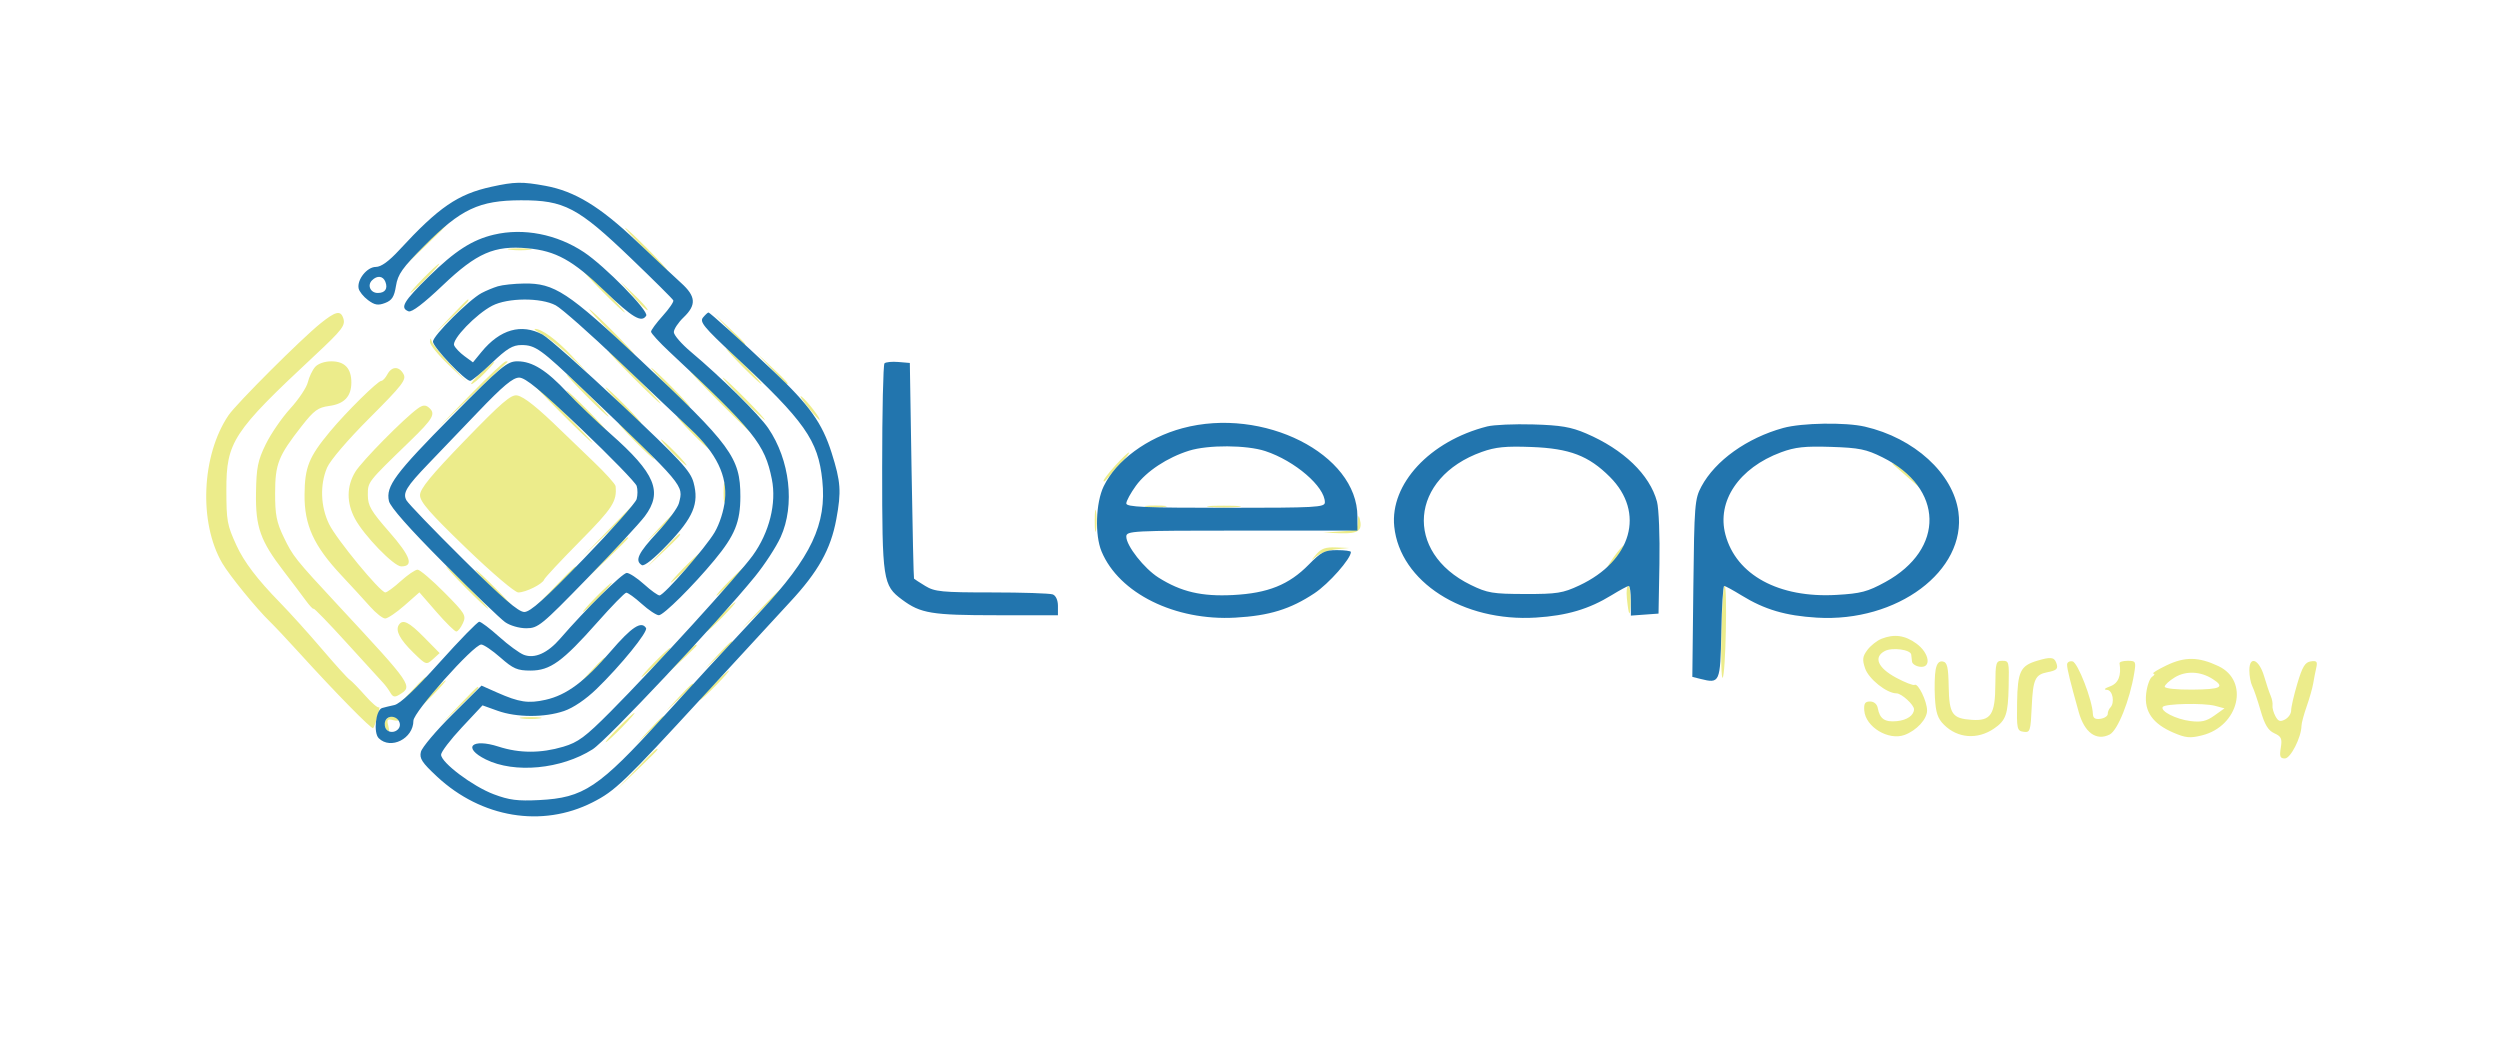 <svg xmlns="http://www.w3.org/2000/svg" width="768" height="325" viewBox="0 0 768 325" version="1.1"><path d="M 130.469 75.250 L 124.500 81.500 130.750 75.531 C 134.188 72.249, 137 69.436, 137 69.281 C 137 68.542, 136.013 69.444, 130.469 75.250 M 198 76.500 C 201.543 80.075, 204.667 83, 204.942 83 C 205.217 83, 202.543 80.075, 199 76.500 C 195.457 72.925, 192.333 70, 192.058 70 C 191.783 70, 194.457 72.925, 198 76.500 M 156.768 76.725 C 158.565 76.947, 161.265 76.943, 162.768 76.715 C 164.271 76.486, 162.800 76.304, 159.500 76.310 C 156.200 76.315, 154.971 76.502, 156.768 76.725 M 130 85.500 C 127.571 87.975, 125.809 90, 126.084 90 C 126.359 90, 128.571 87.975, 131 85.500 C 133.429 83.025, 135.191 81, 134.916 81 C 134.641 81, 132.429 83.025, 130 85.500 M 185 89.500 C 188.543 93.075, 191.667 96, 191.942 96 C 192.217 96, 189.543 93.075, 186 89.500 C 182.457 85.925, 179.333 83, 179.058 83 C 178.783 83, 181.457 85.925, 185 89.500 M 194.556 91.063 C 196.725 93.573, 198.703 95.470, 198.951 95.279 C 199.199 95.088, 197.424 93.034, 195.007 90.716 L 190.611 86.500 194.556 91.063 M 138.462 97.250 L 133.500 102.500 138.750 97.538 C 143.628 92.926, 144.459 92, 143.712 92 C 143.554 92, 141.192 94.362, 138.462 97.250 M 187.500 102 C 191.320 105.850, 194.671 109, 194.946 109 C 195.221 109, 192.320 105.850, 188.500 102 C 184.680 98.150, 181.329 95, 181.054 95 C 180.779 95, 183.680 98.150, 187.500 102 M 98.500 99.313 C 92.633 104.022, 72.621 124.003, 70.211 127.557 C 61.891 139.830, 61.007 160.575, 68.276 173 C 70.500 176.801, 78.804 186.990, 82.946 191 C 84.366 192.375, 88.387 196.650, 91.882 200.500 C 102.854 212.589, 114.187 224.146, 114.633 223.700 C 114.869 223.464, 115.484 221.799, 116 220 C 116.516 218.201, 116.691 216.976, 116.389 217.278 C 116.086 217.580, 114.188 215.954, 112.170 213.664 C 110.151 211.374, 108.004 209.177, 107.398 208.783 C 106.791 208.389, 102.966 204.164, 98.898 199.395 C 94.829 194.626, 89.025 188.194, 86 185.102 C 79.060 178.009, 74.947 172.599, 72.618 167.500 C 69.767 161.258, 69.555 160.084, 69.540 150.500 C 69.516 135.784, 71.580 132.630, 96.367 109.500 C 105.420 101.053, 106.283 99.901, 105.362 97.500 C 104.521 95.308, 102.984 95.714, 98.500 99.313 M 223.958 101.250 C 226.410 103.862, 228.548 106, 228.708 106 C 229.459 106, 228.665 105.102, 224.250 100.958 L 219.500 96.500 223.958 101.250 M 166.500 102.651 C 168.150 103.515, 171.975 106.535, 175 109.361 L 180.499 114.500 175.500 109.172 C 170.919 104.290, 166.305 100.940, 164.300 101.040 C 163.860 101.062, 164.850 101.787, 166.500 102.651 M 132.079 105.034 C 132.036 105.878, 134.588 109.028, 137.750 112.034 L 143.500 117.500 138.368 112 C 135.545 108.975, 132.993 105.825, 132.697 105 C 132.226 103.690, 132.148 103.694, 132.079 105.034 M 228 112.500 C 230.987 115.525, 233.657 118, 233.932 118 C 234.207 118, 231.987 115.525, 229 112.500 C 226.013 109.475, 223.343 107, 223.068 107 C 222.793 107, 225.013 109.475, 228 112.500 M 194.500 116 C 198.874 120.400, 202.678 124, 202.953 124 C 203.228 124, 199.874 120.400, 195.500 116 C 191.126 111.600, 187.322 108, 187.047 108 C 186.772 108, 190.126 111.600, 194.500 116 M 236.958 113.250 C 239.410 115.862, 241.548 118, 241.708 118 C 242.459 118, 241.665 117.102, 237.250 112.958 L 232.500 108.500 236.958 113.250 M 96.789 112.750 C 95.953 113.713, 94.954 115.819, 94.570 117.430 C 94.186 119.042, 91.763 122.669, 89.186 125.491 C 86.609 128.313, 83.214 133.252, 81.643 136.467 C 79.193 141.479, 78.766 143.605, 78.643 151.405 C 78.478 161.922, 79.964 166.126, 87.157 175.484 C 89.546 178.592, 92.543 182.567, 93.819 184.317 C 95.094 186.068, 96.223 187.275, 96.328 187 C 96.433 186.725, 101.013 191.450, 106.507 197.500 C 112 203.550, 117.049 209.085, 117.725 209.799 C 118.402 210.514, 119.392 211.864, 119.925 212.799 C 120.691 214.145, 121.270 214.269, 122.697 213.393 C 126.913 210.804, 126.804 210.646, 103.913 186 C 90.596 171.661, 90.006 170.923, 87.152 165 C 84.958 160.448, 84.504 158.121, 84.515 151.500 C 84.530 142.495, 85.491 140.072, 92.693 130.875 C 96.453 126.075, 97.689 125.171, 101.127 124.710 C 105.761 124.088, 107.936 121.785, 107.936 117.500 C 107.936 113.166, 105.890 111, 101.795 111 C 99.722 111, 97.694 111.709, 96.789 112.750 M 147.765 114.527 C 145.710 116.437, 144.384 118, 144.819 118 C 145.253 118, 147.134 116.425, 149 114.500 C 153.353 110.009, 152.607 110.025, 147.765 114.527 M 144.481 121.250 L 134.500 131.500 144.968 121.500 C 150.726 116, 155.638 111.388, 155.885 111.250 C 156.131 111.112, 155.912 111, 155.398 111 C 154.883 111, 149.971 115.612, 144.481 121.250 M 119 115 C 118.411 116.100, 117.575 117, 117.141 117 C 116.054 117, 106.375 126.557, 101.388 132.555 C 94.883 140.380, 93.619 143.517, 93.556 152 C 93.486 161.319, 96.387 167.675, 104.812 176.672 C 107.940 180.012, 111.949 184.378, 113.719 186.373 C 115.490 188.368, 117.564 190, 118.328 190 C 119.093 190, 121.770 188.194, 124.278 185.986 L 128.838 181.972 134.069 187.986 C 136.946 191.294, 139.692 194, 140.171 194 C 140.651 194, 141.564 192.856, 142.202 191.457 C 143.287 189.075, 142.923 188.473, 136.457 181.957 C 132.660 178.131, 128.980 175, 128.280 175 C 127.579 175, 125.262 176.575, 123.132 178.500 C 121.001 180.425, 118.862 181.999, 118.379 181.997 C 116.812 181.993, 103.343 165.632, 101.093 161 C 98.478 155.614, 98.238 148.944, 100.471 143.672 C 101.420 141.431, 106.845 135.091, 113.558 128.378 C 123.553 118.383, 124.889 116.662, 123.977 114.956 C 122.628 112.436, 120.362 112.456, 119 115 M 205.500 119 C 208.766 122.300, 211.662 125, 211.937 125 C 212.212 125, 209.766 122.300, 206.500 119 C 203.234 115.700, 200.338 113, 200.063 113 C 199.788 113, 202.234 115.700, 205.500 119 M 221.500 124 C 226.979 129.500, 231.687 134, 231.962 134 C 232.237 134, 227.979 129.500, 222.500 124 C 217.021 118.500, 212.313 114, 212.038 114 C 211.763 114, 216.021 118.500, 221.500 124 M 180 121.500 C 183.543 125.075, 186.667 128, 186.942 128 C 187.217 128, 184.543 125.075, 181 121.500 C 177.457 117.925, 174.333 115, 174.058 115 C 173.783 115, 176.457 117.925, 180 121.500 M 228 122.500 C 231.543 126.075, 234.667 129, 234.942 129 C 235.217 129, 232.543 126.075, 229 122.500 C 225.457 118.925, 222.333 116, 222.058 116 C 221.783 116, 224.457 118.925, 228 122.500 M 172 126.500 C 177.203 131.725, 181.685 136, 181.960 136 C 182.235 136, 178.203 131.725, 173 126.500 C 167.797 121.275, 163.315 117, 163.040 117 C 162.765 117, 166.797 121.275, 172 126.500 M 191 124.500 C 193.987 127.525, 196.657 130, 196.932 130 C 197.207 130, 194.987 127.525, 192 124.500 C 189.013 121.475, 186.343 119, 186.068 119 C 185.793 119, 188.013 121.475, 191 124.500 M 179.500 126 C 182.766 129.300, 185.662 132, 185.937 132 C 186.212 132, 183.766 129.300, 180.500 126 C 177.234 122.700, 174.338 120, 174.063 120 C 173.788 120, 176.234 122.700, 179.500 126 M 142.827 135.269 C 132.408 146.034, 129.047 150.133, 129.027 152.097 C 129.006 154.144, 132.002 157.587, 143.169 168.347 C 151.134 176.022, 158.161 182, 159.219 182 C 161.505 182, 166.690 179.420, 167.160 178.049 C 167.347 177.502, 172.295 172.206, 178.155 166.278 C 188.218 156.099, 189.561 154.025, 189.111 149.350 C 189.050 148.718, 186.008 145.343, 182.352 141.850 C 178.696 138.358, 174.308 134.137, 172.602 132.470 C 165.207 125.247, 161.015 121.888, 158.884 121.478 C 157.019 121.119, 154.080 123.643, 142.827 135.269 M 247.957 124.750 C 249.815 127.088, 251.515 129, 251.735 129 C 252.442 129, 248.157 123.373, 246.337 121.911 C 245.370 121.135, 246.100 122.412, 247.957 124.750 M 128.432 125.423 C 124.230 128.395, 111.102 141.700, 109.115 145 C 106.447 149.430, 106.427 154.461, 109.057 159.368 C 111.832 164.546, 121.003 174, 123.251 174 C 127.221 174, 126.159 170.920, 119.609 163.440 C 113.949 156.976, 113 155.347, 113 152.094 C 113 147.990, 112.796 148.252, 125.869 135.596 C 133.167 128.531, 133.985 127.062, 131.682 125.151 C 130.715 124.349, 129.849 124.421, 128.432 125.423 M 212.500 133 C 215.209 135.750, 217.650 138, 217.925 138 C 218.200 138, 216.209 135.750, 213.500 133 C 210.791 130.250, 208.350 128, 208.075 128 C 207.800 128, 209.791 130.250, 212.500 133 M 195 135.500 C 197.987 138.525, 200.657 141, 200.932 141 C 201.207 141, 198.987 138.525, 196 135.500 C 193.013 132.475, 190.343 130, 190.068 130 C 189.793 130, 192.013 132.475, 195 135.500 M 206.500 139 C 208.648 141.200, 210.631 143, 210.906 143 C 211.181 143, 209.648 141.200, 207.500 139 C 205.352 136.800, 203.369 135, 203.094 135 C 202.819 135, 204.352 136.800, 206.500 139 M 342.616 143.003 C 340.627 145.204, 339 147.319, 339 147.703 C 339 148.086, 339.339 147.972, 339.753 147.450 C 340.167 146.928, 342.055 144.813, 343.949 142.750 C 345.843 140.688, 347.131 139, 346.813 139 C 346.494 139, 344.605 140.801, 342.616 143.003 M 581.500 142.630 C 582.050 143.112, 584.299 145.079, 586.498 147.003 L 590.496 150.500 587.498 147.164 C 585.849 145.329, 583.600 143.362, 582.500 142.792 C 581.400 142.222, 580.950 142.149, 581.500 142.630 M 222.286 151.500 C 222.294 154.250, 222.488 155.256, 222.718 153.736 C 222.947 152.216, 222.941 149.966, 222.704 148.736 C 222.467 147.506, 222.279 148.750, 222.286 151.500 M 186.477 163.250 L 178.500 171.500 186.750 163.523 C 194.412 156.115, 195.456 155, 194.727 155 C 194.576 155, 190.864 158.713, 186.477 163.250 M 336.300 160 C 336.300 163.025, 336.487 164.262, 336.716 162.750 C 336.945 161.238, 336.945 158.762, 336.716 157.250 C 336.487 155.738, 336.300 156.975, 336.300 160 M 352.250 155.716 C 353.762 155.945, 356.238 155.945, 357.750 155.716 C 359.262 155.487, 358.025 155.300, 355 155.300 C 351.975 155.300, 350.738 155.487, 352.250 155.716 M 371.750 155.732 C 374.087 155.943, 377.913 155.943, 380.250 155.732 C 382.587 155.522, 380.675 155.349, 376 155.349 C 371.325 155.349, 369.413 155.522, 371.750 155.732 M 202.453 162.250 L 198.500 166.500 202.750 162.547 C 205.088 160.373, 207 158.460, 207 158.297 C 207 157.540, 206.129 158.298, 202.453 162.250 M 417.116 160.198 C 417.008 162.721, 416.660 162.919, 411.750 163.263 L 406.500 163.630 411.781 163.815 C 417.325 164.009, 418.656 162.996, 417.701 159.308 C 417.388 158.103, 417.193 158.399, 417.116 160.198 M 203.462 169.250 L 198.500 174.500 203.750 169.538 C 208.628 164.926, 209.459 164, 208.712 164 C 208.554 164, 206.192 166.363, 203.462 169.250 M 186.469 171.250 L 180.500 177.500 186.750 171.531 C 190.188 168.249, 193 165.436, 193 165.281 C 193 164.542, 192.013 165.444, 186.469 171.250 M 495.760 171.110 C 494.252 173.250, 493.217 175, 493.459 175 C 494.174 175, 499.315 167.979, 498.889 167.583 C 498.675 167.384, 497.267 168.971, 495.760 171.110 M 404.405 170.250 C 402.515 172.482, 402.516 172.487, 404.500 170.824 C 405.600 169.902, 408.300 168.965, 410.500 168.742 L 414.500 168.336 410.405 168.168 C 407.259 168.039, 405.868 168.522, 404.405 170.250 M 210 174.500 C 207.571 176.975, 205.809 179, 206.084 179 C 206.359 179, 208.571 176.975, 211 174.500 C 213.429 172.025, 215.191 170, 214.916 170 C 214.641 170, 212.429 172.025, 210 174.500 M 143 180.500 C 146.543 184.075, 149.667 187, 149.942 187 C 150.217 187, 147.543 184.075, 144 180.500 C 140.457 176.925, 137.333 174, 137.058 174 C 136.783 174, 139.457 176.925, 143 180.500 M 169.971 180.750 L 163.500 187.500 170.250 181.029 C 173.963 177.470, 177 174.432, 177 174.279 C 177 173.543, 175.982 174.480, 169.971 180.750 M 224 178.500 C 221.571 180.975, 219.809 183, 220.084 183 C 220.359 183, 222.571 180.975, 225 178.500 C 227.429 176.025, 229.191 174, 228.916 174 C 228.641 174, 226.429 176.025, 224 178.500 M 151.500 181 C 154.766 184.300, 157.662 187, 157.937 187 C 158.212 187, 155.766 184.300, 152.500 181 C 149.234 177.700, 146.338 175, 146.063 175 C 145.788 175, 148.234 177.700, 151.500 181 M 183 183.500 C 180.571 185.975, 178.809 188, 179.084 188 C 179.359 188, 181.571 185.975, 184 183.500 C 186.429 181.025, 188.191 179, 187.916 179 C 187.641 179, 185.429 181.025, 183 183.500 M 499.773 183.750 C 500.349 189.555, 500.834 189.978, 500.921 184.750 C 500.964 182.137, 500.640 180, 500.201 180 C 499.761 180, 499.569 181.688, 499.773 183.750 M 528.801 194.453 C 528.636 202.402, 528.813 208.590, 529.195 208.203 C 530.116 207.272, 530.702 179.996, 529.801 179.998 C 529.417 179.999, 528.967 186.504, 528.801 194.453 M 233.469 187.250 L 227.500 193.500 233.750 187.531 C 237.188 184.249, 240 181.436, 240 181.281 C 240 180.542, 239.013 181.444, 233.469 187.250 M 221 189.500 C 218.571 191.975, 216.809 194, 217.084 194 C 217.359 194, 219.571 191.975, 222 189.500 C 224.429 187.025, 226.191 185, 225.916 185 C 225.641 185, 223.429 187.025, 221 189.500 M 122.494 192.009 C 121.423 193.742, 122.861 196.459, 126.979 200.479 C 130.887 204.296, 130.981 204.327, 133.006 202.494 L 135.063 200.633 130.319 195.816 C 125.595 191.021, 123.681 190.089, 122.494 192.009 M 578 196.232 C 576.625 196.774, 574.682 198.307, 573.682 199.637 C 572.171 201.647, 572.046 202.602, 572.942 205.278 C 574.044 208.573, 579.592 213, 582.619 213 C 584.143 213, 588.020 216.542, 587.985 217.903 C 587.936 219.782, 585.826 221.235, 582.705 221.537 C 578.984 221.898, 577.466 220.853, 576.844 217.500 C 576.620 216.296, 575.682 215.500, 574.486 215.500 C 572.932 215.500, 572.545 216.104, 572.706 218.277 C 573.079 223.315, 580.158 227.595, 585.095 225.769 C 588.782 224.405, 592 220.913, 592 218.276 C 592 215.445, 589.229 209.740, 588.171 210.394 C 587.762 210.647, 585.194 209.649, 582.464 208.177 C 576.846 205.148, 575.466 201.891, 578.998 200.001 C 581.257 198.792, 586.916 199.543, 587.125 201.079 C 587.194 201.586, 587.306 202.563, 587.375 203.250 C 587.444 203.938, 588.513 204.644, 589.750 204.820 C 593.422 205.341, 592.762 200.659, 588.750 197.725 C 585.226 195.147, 581.918 194.688, 578 196.232 M 220.453 201.250 L 216.500 205.500 220.750 201.547 C 223.088 199.373, 225 197.460, 225 197.297 C 225 196.540, 224.129 197.298, 220.453 201.250 M 209.453 202.250 L 205.500 206.500 209.750 202.547 C 212.088 200.373, 214 198.460, 214 198.297 C 214 197.540, 213.129 198.298, 209.453 202.250 M 201 203.500 C 198.571 205.975, 196.809 208, 197.084 208 C 197.359 208, 199.571 205.975, 202 203.500 C 204.429 201.025, 206.191 199, 205.916 199 C 205.641 199, 203.429 201.025, 201 203.500 M 181.453 206.250 L 177.500 210.500 181.750 206.547 C 184.088 204.373, 186 202.460, 186 202.297 C 186 201.540, 185.129 202.298, 181.453 206.250 M 625.771 202.994 C 620.666 204.531, 619.813 206.313, 619.650 215.778 C 619.509 223.986, 619.626 224.518, 621.642 224.805 C 623.653 225.092, 623.805 224.623, 624.147 217.100 C 624.529 208.683, 625.187 207.234, 628.959 206.508 C 631.925 205.937, 632.381 205.435, 631.655 203.543 C 631.007 201.854, 629.899 201.751, 625.771 202.994 M 665.500 204.426 C 662.750 205.750, 660.950 206.878, 661.500 206.932 C 662.050 206.986, 661.888 207.418, 661.141 207.892 C 660.394 208.365, 659.562 210.721, 659.294 213.126 C 658.681 218.607, 661.318 222.350, 667.725 225.096 C 671.463 226.699, 672.819 226.823, 676.491 225.898 C 687.829 223.043, 691.100 209.151, 681.500 204.629 C 675.361 201.738, 671.192 201.685, 665.500 204.426 M 594.634 205.694 C 594.332 207.237, 594.231 211.130, 594.409 214.344 C 594.663 218.937, 595.254 220.709, 597.170 222.624 C 601.371 226.825, 607.487 227.294, 612.584 223.804 C 616.223 221.312, 616.876 219.443, 617.054 211 C 617.221 203.090, 617.198 203, 615 203 C 613.187 203, 612.997 203.677, 612.968 210.250 C 612.927 219.541, 611.604 221.533, 605.735 221.136 C 599.705 220.729, 598.796 219.413, 598.637 210.866 C 598.525 204.899, 598.191 203.471, 596.842 203.210 C 595.705 202.990, 595.011 203.771, 594.634 205.694 M 635.006 204.177 C 635.011 205.516, 635.924 209.231, 638.583 218.737 C 640.351 225.055, 643.970 227.695, 648.069 225.655 C 650.551 224.420, 654.262 215.154, 655.641 206.750 C 656.221 203.212, 656.107 203, 653.628 203 C 652.183 203, 651.053 203.338, 651.118 203.750 C 651.720 207.561, 650.766 209.919, 648.250 210.838 C 646.517 211.471, 646.147 211.871, 647.250 211.921 C 649.043 212.002, 649.754 215.912, 648.250 217.417 C 647.837 217.829, 647.500 218.692, 647.500 219.333 C 647.500 219.975, 646.487 220.644, 645.250 220.820 C 643.641 221.048, 642.981 220.620, 642.933 219.320 C 642.775 215.052, 638.293 203.489, 636.676 203.177 C 635.754 202.999, 635.003 203.449, 635.006 204.177 M 691 205.940 C 691 207.638, 691.401 209.809, 691.891 210.764 C 692.382 211.719, 693.537 215.111, 694.459 218.302 C 695.715 222.652, 696.769 224.393, 698.665 225.257 C 700.825 226.241, 701.117 226.892, 700.660 229.705 C 700.221 232.410, 700.448 233, 701.927 233 C 703.671 233, 706.980 226.475, 707.015 222.967 C 707.023 222.160, 707.741 219.475, 708.612 217 C 709.482 214.525, 710.380 211.375, 710.607 210 C 710.835 208.625, 711.258 206.454, 711.548 205.176 C 711.990 203.227, 711.719 202.904, 709.874 203.176 C 708.114 203.435, 707.285 204.804, 705.740 210 C 704.677 213.575, 703.822 217.287, 703.841 218.248 C 703.860 219.210, 703.022 220.453, 701.980 221.011 C 700.473 221.817, 699.862 221.610, 699.001 220.001 C 698.405 218.888, 698.007 217.420, 698.116 216.739 C 698.226 216.057, 697.974 214.720, 697.557 213.767 C 697.140 212.814, 696.233 210.114, 695.541 207.767 C 693.984 202.490, 691 201.290, 691 205.940 M 219 210.500 C 216.571 212.975, 214.809 215, 215.084 215 C 215.359 215, 217.571 212.975, 220 210.500 C 222.429 208.025, 224.191 206, 223.916 206 C 223.641 206, 221.429 208.025, 219 210.500 M 668.096 208.088 C 666.393 209.123, 665 210.410, 665 210.946 C 665 211.509, 668.594 211.892, 673.500 211.851 C 682.279 211.778, 683.616 211.084, 679.750 208.601 C 676.022 206.207, 671.515 206.009, 668.096 208.088 M 126.453 212.250 L 122.500 216.500 126.750 212.547 C 129.088 210.373, 131 208.460, 131 208.297 C 131 207.540, 130.129 208.298, 126.453 212.250 M 132 213.500 C 129.571 215.975, 127.809 218, 128.084 218 C 128.359 218, 130.571 215.975, 133 213.500 C 135.429 211.025, 137.191 209, 136.916 209 C 136.641 209, 134.429 211.025, 132 213.500 M 208.453 214.250 L 204.500 218.500 208.750 214.547 C 211.088 212.373, 213 210.460, 213 210.297 C 213 209.540, 212.129 210.298, 208.453 214.250 M 140.966 216.750 L 135.500 222.500 141.250 217.034 C 146.592 211.956, 147.458 211, 146.716 211 C 146.560 211, 143.972 213.588, 140.966 216.750 M 664.391 217.176 C 663.593 218.468, 668.454 220.950, 672.867 221.504 C 676.241 221.928, 677.787 221.576, 680.248 219.824 L 683.361 217.607 680.473 216.834 C 676.967 215.897, 665.025 216.150, 664.391 217.176 M 190 223.500 C 187.571 225.975, 185.809 228, 186.084 228 C 186.359 228, 188.571 225.975, 191 223.500 C 193.429 221.025, 195.191 219, 194.916 219 C 194.641 219, 192.429 221.025, 190 223.500 M 118.336 221.567 C 118.005 222.429, 118.219 223.619, 118.811 224.211 C 119.580 224.980, 119.716 224.630, 119.286 222.986 C 118.769 221.009, 118.989 220.764, 120.843 221.249 C 122.031 221.559, 122.751 221.405, 122.442 220.907 C 121.543 219.451, 118.990 219.862, 118.336 221.567 M 160.250 220.716 C 161.762 220.945, 164.238 220.945, 165.750 220.716 C 167.262 220.487, 166.025 220.300, 163 220.300 C 159.975 220.300, 158.738 220.487, 160.250 220.716 M 199.453 224.250 L 195.500 228.500 199.750 224.547 C 202.088 222.373, 204 220.460, 204 220.297 C 204 219.540, 203.129 220.298, 199.453 224.250 M 195.469 236.250 L 189.500 242.500 195.750 236.531 C 199.188 233.249, 202 230.436, 202 230.281 C 202 229.542, 201.013 230.444, 195.469 236.250" stroke="none" fill="#ecec8b" fill-rule="evenodd"/><path d="M 151 57.369 C 140.651 59.630, 134.810 63.634, 122.682 76.778 C 119.437 80.295, 117.077 82, 115.455 82 C 112.758 82, 109.636 85.893, 110.167 88.595 C 110.350 89.526, 111.650 91.145, 113.055 92.194 C 115.108 93.725, 116.135 93.899, 118.288 93.081 C 120.417 92.271, 121.105 91.193, 121.644 87.825 C 122.215 84.253, 123.590 82.312, 130.411 75.449 C 141.586 64.204, 147.193 61.566, 160 61.528 C 173.350 61.489, 177.525 63.689, 193.880 79.387 C 200.821 86.049, 206.654 91.850, 206.842 92.277 C 207.030 92.704, 205.568 94.843, 203.592 97.030 C 201.617 99.216, 200 101.408, 200 101.899 C 200 102.390, 202.579 105.201, 205.731 108.146 C 231.775 132.478, 234.948 136.426, 237.112 147.202 C 238.597 154.599, 236.341 163.605, 231.235 170.660 C 226.899 176.650, 200.773 205.330, 187.519 218.650 C 179.791 226.416, 177.600 228.041, 173.026 229.400 C 166.148 231.442, 159.567 231.432, 153.178 229.369 C 144.904 226.696, 141.927 229.673, 149.243 233.303 C 158.056 237.676, 172.417 236.310, 182.059 230.184 C 186.403 227.423, 220.478 191.161, 231.908 177.136 C 234.882 173.486, 238.440 168.025, 239.814 165 C 244.268 155.198, 242.678 141.318, 235.977 131.500 C 233.154 127.364, 221.432 115.800, 212.250 108.093 C 209.363 105.670, 207 102.942, 207 102.031 C 207 101.120, 208.350 99.081, 210 97.500 C 213.986 93.681, 213.798 91.042, 209.250 86.935 C 207.188 85.073, 200.980 79.262, 195.455 74.023 C 184.288 63.433, 176.547 58.732, 167.566 57.087 C 160.396 55.774, 158.127 55.812, 151 57.369 M 151.734 72.088 C 145.083 73.655, 139.753 77.081, 131.786 84.910 C 123.913 92.646, 122.774 94.592, 125.505 95.640 C 126.486 96.017, 130.153 93.227, 136.037 87.628 C 146.459 77.709, 151.867 75.347, 162.042 76.270 C 170.753 77.060, 175.988 79.957, 185.808 89.424 C 194.286 97.597, 197.099 99.267, 198.517 96.972 C 199.382 95.572, 185.804 81.728, 179.391 77.472 C 171.055 71.939, 160.823 69.947, 151.734 72.088 M 114.278 86.122 C 112.742 87.658, 113.811 90, 116.048 90 C 118.305 90, 119.204 88.695, 118.396 86.590 C 117.684 84.734, 115.872 84.528, 114.278 86.122 M 152.942 87.948 C 151.534 88.375, 149.284 89.310, 147.942 90.026 C 144.081 92.085, 133 103.147, 133 104.943 C 133 106.609, 142.860 117, 144.441 117 C 144.924 117, 147.914 114.525, 151.085 111.500 C 155.725 107.074, 157.506 106, 160.203 106 C 164.462 106, 166.206 107.251, 178.985 119.473 C 210.640 149.746, 209.979 148.963, 208.574 154.563 C 208.220 155.972, 205.246 160.011, 201.965 163.537 C 196.032 169.915, 194.934 172.223, 197.173 173.607 C 197.890 174.050, 200.971 171.579, 205.111 167.236 C 213.011 158.952, 214.800 154.684, 213.068 148.252 C 212.098 144.652, 209.079 141.387, 190.910 124.292 C 179.341 113.406, 168.441 103.731, 166.688 102.792 C 160.168 99.298, 153.604 101.165, 147.897 108.136 L 145.294 111.315 142.690 109.408 C 141.257 108.358, 139.825 106.859, 139.507 106.074 C 138.767 104.252, 146.245 96.484, 151.210 93.917 C 156.016 91.434, 166.173 91.376, 170.728 93.806 C 172.503 94.753, 181.278 102.507, 190.228 111.037 C 199.178 119.567, 209.085 128.961, 212.245 131.913 C 220.101 139.253, 223.463 146.221, 222.703 153.585 C 222.367 156.841, 221.076 160.901, 219.546 163.511 C 216.792 168.210, 204.097 182.762, 202.621 182.911 C 202.138 182.960, 199.999 181.425, 197.868 179.500 C 195.738 177.575, 193.340 176, 192.540 176 C 191.212 176, 179.823 187.238, 172.143 196.127 C 168.242 200.641, 164.257 202.428, 160.919 201.159 C 159.572 200.647, 156.161 198.152, 153.338 195.614 C 150.516 193.076, 147.768 191, 147.232 191 C 146.696 191, 141.208 196.627, 135.036 203.504 C 127.622 211.765, 122.912 216.205, 121.157 216.588 C 119.696 216.906, 117.994 217.319, 117.376 217.504 C 115.435 218.085, 114.652 225.080, 116.339 226.767 C 120.001 230.429, 127 226.908, 127 221.405 C 127 218.757, 145.483 198, 147.841 198 C 148.585 198, 151.238 199.800, 153.737 202 C 157.665 205.457, 158.921 206, 162.991 206 C 169.016 206, 172.789 203.273, 183.500 191.181 C 187.900 186.214, 191.895 182.116, 192.379 182.075 C 192.862 182.034, 195.001 183.575, 197.132 185.500 C 199.262 187.425, 201.634 189, 202.403 189 C 203.830 189, 212.881 180.023, 219.472 172.069 C 225.750 164.494, 227.441 160.342, 227.441 152.500 C 227.441 140.602, 224.656 136.808, 196.571 110.448 C 174.451 89.686, 170.310 86.967, 161 87.096 C 157.975 87.138, 154.349 87.521, 152.942 87.948 M 215.962 97.545 C 214.863 98.871, 216.234 100.540, 225.590 109.264 C 247.295 129.502, 251.321 135.207, 252.611 147.554 C 254.014 160.979, 249.234 171.113, 233.588 187.879 C 219.751 202.706, 214.954 207.906, 203.500 220.494 C 183.906 242.028, 179.319 245.090, 165.608 245.784 C 158.997 246.118, 156.421 245.787, 151.656 243.990 C 145.206 241.557, 135.500 234.255, 135.500 231.834 C 135.500 230.985, 138.363 227.229, 141.863 223.488 L 148.225 216.686 152.863 218.348 C 158.694 220.438, 167.264 220.470, 173.265 218.425 C 176.105 217.458, 179.948 214.855, 183.232 211.675 C 190.682 204.463, 199.144 194.043, 198.456 192.930 C 197.039 190.636, 194.010 192.632, 187.630 200.065 C 179.631 209.384, 174.058 213.530, 167.581 214.982 C 162.287 216.168, 159.483 215.746, 152.710 212.744 L 147.920 210.621 138.924 219.560 C 133.977 224.477, 129.649 229.599, 129.308 230.942 C 128.789 232.980, 129.609 234.241, 134.275 238.585 C 147.895 251.262, 166.512 254.348, 182.004 246.498 C 188.995 242.955, 191.656 240.401, 216.365 213.523 C 228.511 200.310, 240.336 187.475, 242.642 185 C 251.323 175.687, 255.204 168.758, 256.911 159.526 C 258.495 150.957, 258.288 148.013, 255.475 139.110 C 252.596 129.995, 248.671 124.482, 237.687 114.119 C 227.476 104.486, 218.083 96, 217.631 96 C 217.419 96, 216.668 96.695, 215.962 97.545 M 138.884 127.783 C 121.324 145.536, 118.482 149.365, 119.482 153.920 C 119.879 155.727, 125.742 162.365, 136.293 172.955 C 145.203 181.898, 153.690 190.067, 155.151 191.108 C 156.650 192.175, 159.485 193, 161.650 193 C 165.290 193, 166.274 192.196, 180.327 177.750 C 188.487 169.362, 196.476 160.745, 198.081 158.600 C 203.696 151.098, 201.332 145.430, 187.500 133.227 C 183.100 129.345, 177.169 123.669, 174.320 120.612 C 167.930 113.757, 163.554 111.011, 159 110.996 C 155.793 110.986, 154.108 112.392, 138.884 127.783 M 271.714 111.619 C 271.321 112.012, 271 126.448, 271 143.699 C 271 178.402, 271.216 179.825, 277.144 184.230 C 282.818 188.446, 286.186 189, 306.149 189 L 325 189 325 186.107 C 325 184.391, 324.356 182.967, 323.418 182.607 C 322.548 182.273, 314.111 181.998, 304.668 181.996 C 289.317 181.993, 287.156 181.783, 284.250 180.011 C 282.462 178.921, 280.903 177.910, 280.784 177.765 C 280.666 177.619, 280.328 162.650, 280.034 144.500 L 279.500 111.500 275.964 111.202 C 274.020 111.039, 272.107 111.226, 271.714 111.619 M 146.721 126.691 C 141.100 132.571, 134.310 139.659, 131.633 142.441 C 124.817 149.526, 123.643 151.473, 124.853 153.683 C 125.401 154.682, 133.226 162.813, 142.243 171.750 C 154.387 183.788, 159.267 188.001, 161.069 188.003 C 162.900 188.005, 167.383 183.996, 179.240 171.753 C 187.896 162.814, 195.250 154.520, 195.580 153.322 C 195.910 152.124, 195.915 150.308, 195.590 149.285 C 195.266 148.263, 187.584 140.355, 178.518 131.713 C 166.081 119.856, 161.411 116, 159.490 116 C 157.556 116, 154.479 118.577, 146.721 126.691 M 363.251 131.545 C 352.356 134.479, 342.892 141.460, 339.050 149.397 C 336.607 154.444, 336.286 164.356, 338.403 169.422 C 343.771 182.269, 360.990 190.782, 379.500 189.737 C 389.933 189.149, 396.386 187.162, 403.785 182.260 C 408.197 179.338, 415 171.639, 415 169.570 C 415 169.256, 413.069 169, 410.708 169 C 406.951 169, 405.874 169.553, 402.057 173.442 C 395.965 179.649, 389.509 182.242, 378.769 182.794 C 369.128 183.290, 362.833 181.814, 355.887 177.429 C 351.506 174.663, 346 167.658, 346 164.850 C 346 163.085, 347.626 163, 381.500 163 L 417 163 417 158.696 C 417 139.469, 388.078 124.860, 363.251 131.545 M 456.870 131 C 439.250 135.461, 426.966 148.693, 428.314 161.757 C 430.063 178.702, 449.441 191.138, 471.881 189.716 C 481.387 189.114, 488.115 187.119, 495.111 182.828 C 497.646 181.273, 500.009 180, 500.361 180 C 500.712 180, 501 182.051, 501 184.557 L 501 189.115 505.250 188.807 L 509.500 188.500 509.776 173.204 C 509.928 164.792, 509.592 156.199, 509.029 154.109 C 506.793 145.804, 498.759 138.075, 487.242 133.146 C 482.611 131.165, 479.469 130.631, 471 130.385 C 465.225 130.218, 458.867 130.494, 456.870 131 M 547.813 131.470 C 536.678 134.537, 526.915 141.519, 522.666 149.455 C 520.622 153.272, 520.483 155.037, 520.191 180.716 L 519.883 207.933 522.362 208.555 C 528.347 210.057, 528.475 209.773, 528.777 194.238 C 528.930 186.407, 529.330 180, 529.667 180 C 530.003 180, 532.416 181.315, 535.029 182.923 C 542.085 187.264, 548.498 189.156, 558.147 189.741 C 582.831 191.239, 604.101 175.346, 601.622 157.257 C 600.003 145.445, 588.062 134.559, 572.888 131.061 C 566.902 129.681, 553.516 129.899, 547.813 131.470 M 365.286 138.451 C 358.616 140.535, 352.166 144.788, 348.958 149.217 C 347.331 151.463, 346 153.908, 346 154.650 C 346 155.754, 351.562 156, 376.500 156 C 404.455 156, 407 155.859, 407 154.312 C 407 149.496, 397.784 141.565, 388.715 138.577 C 382.966 136.682, 371.148 136.619, 365.286 138.451 M 455.205 138.831 C 433.042 146.751, 431.158 169.621, 451.839 179.697 C 456.958 182.191, 458.552 182.457, 468.500 182.478 C 478.335 182.498, 480.098 182.220, 485.148 179.852 C 501.303 172.278, 505.492 157.436, 494.559 146.509 C 488.033 139.987, 482.208 137.762, 470.500 137.318 C 462.521 137.016, 459.430 137.321, 455.205 138.831 M 547.142 138.944 C 534.217 143.727, 527.313 153.950, 530.054 164.250 C 533.350 176.642, 546.462 183.764, 564.122 182.757 C 571.678 182.326, 573.706 181.793, 579.177 178.797 C 597.609 168.705, 597.180 149.879, 578.304 140.491 C 573.290 137.997, 571.140 137.561, 562.500 137.283 C 554.433 137.024, 551.464 137.345, 547.142 138.944 M 118.364 221.493 C 118.018 222.396, 118.214 223.614, 118.800 224.200 C 120.324 225.724, 123.210 224.331, 122.812 222.265 C 122.369 219.963, 119.165 219.407, 118.364 221.493" stroke="none" fill="#2275ae" fill-rule="evenodd"/></svg>